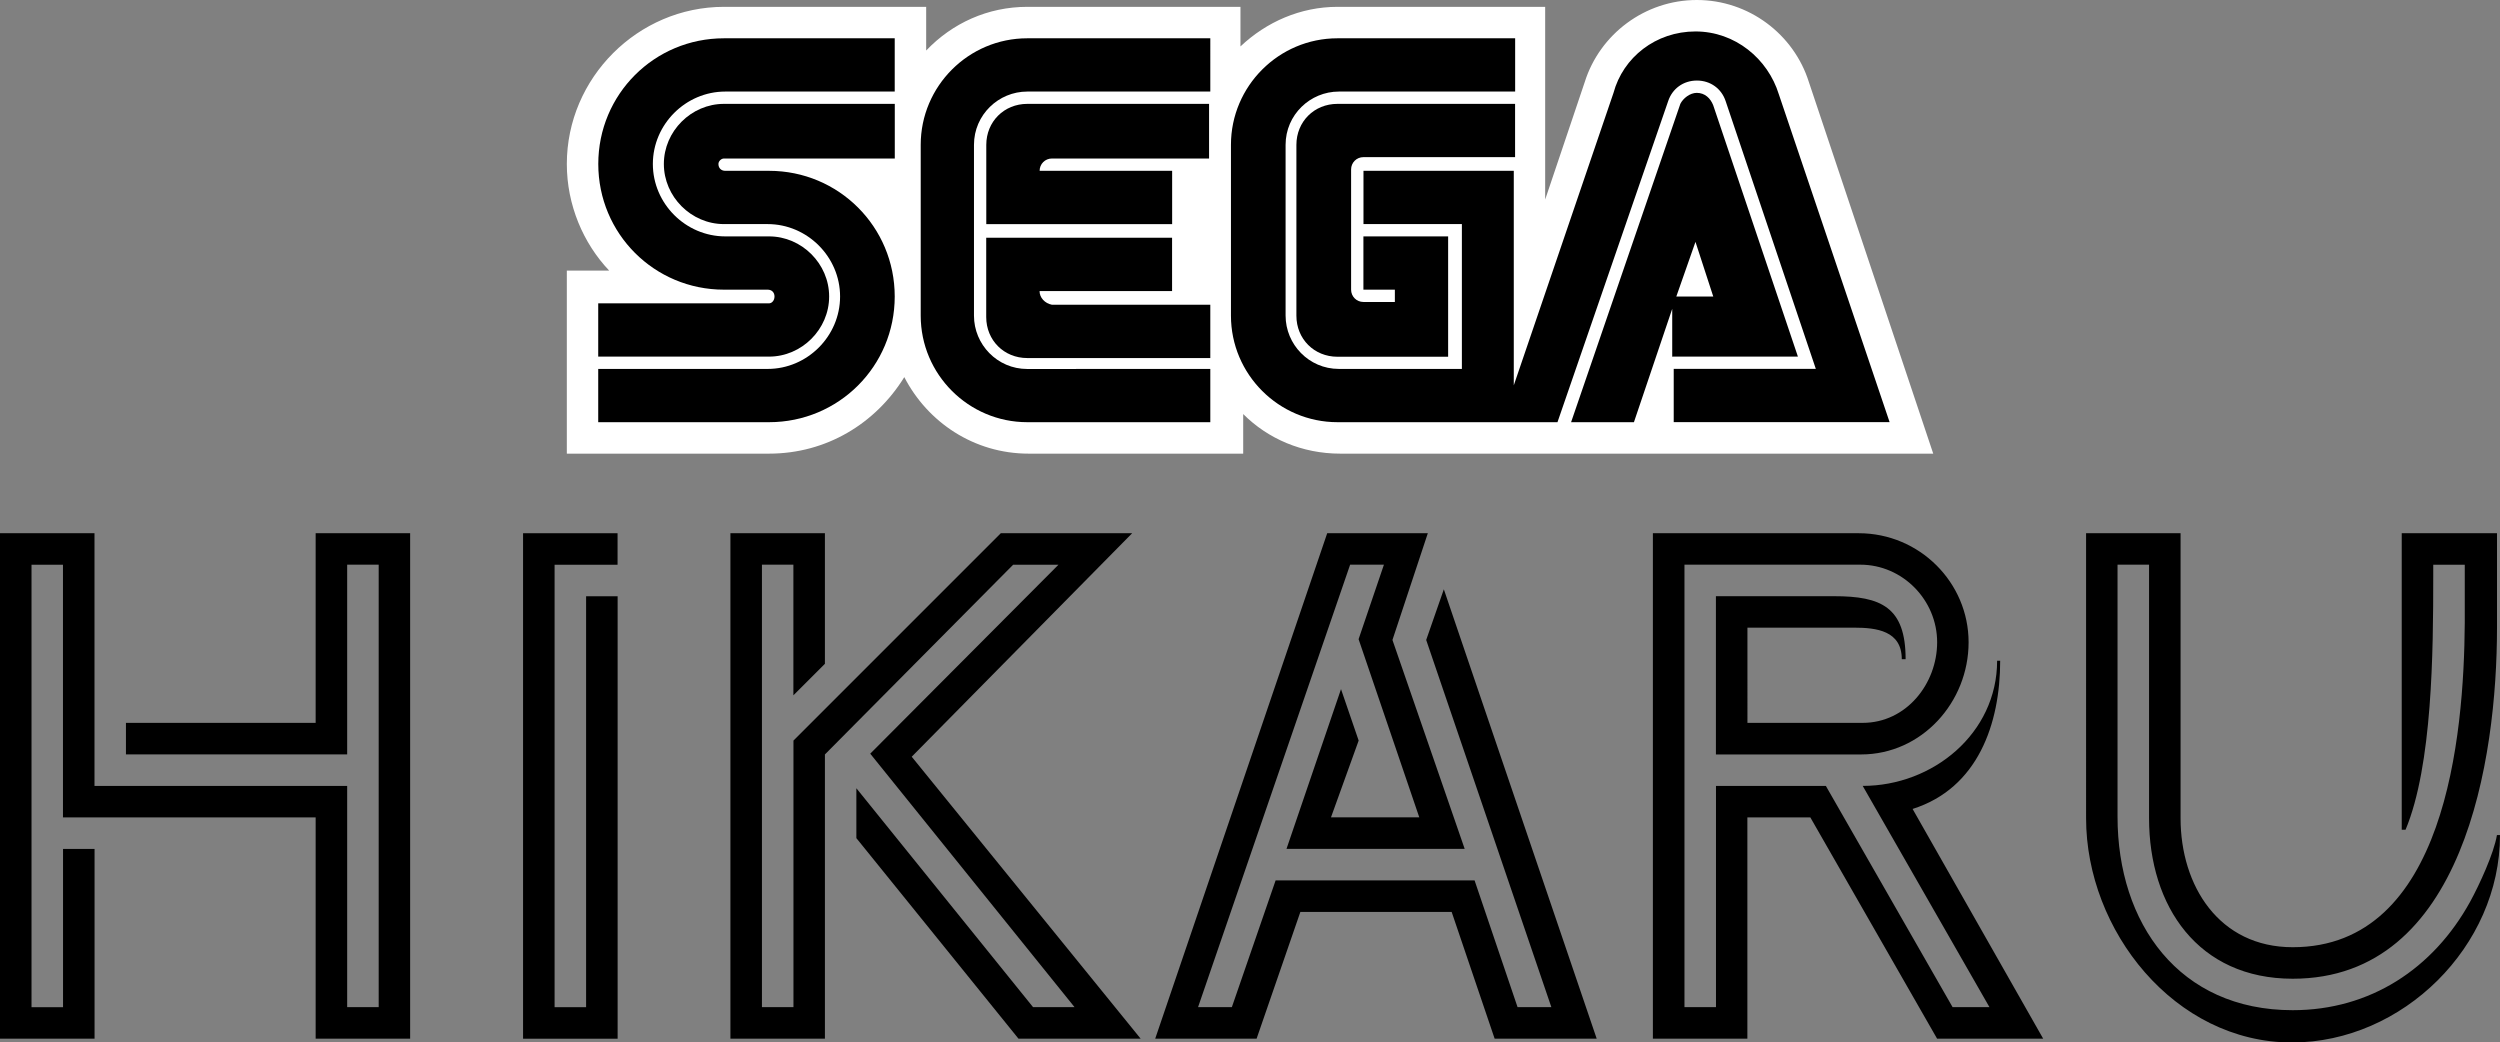 <?xml version="1.0" encoding="utf-8"?>
<!-- Generator: Adobe Illustrator 25.4.1, SVG Export Plug-In . SVG Version: 6.00 Build 0)  -->
<svg version="1.1" id="Layer_1" xmlns="http://www.w3.org/2000/svg" xmlns:xlink="http://www.w3.org/1999/xlink" x="0px" y="0px"
	 viewBox="0 0 3838.9 1600.8" style="enable-background:new 0 0 3838.9 1600.8;" xml:space="preserve">
<rect x="0" y="0" width="3838.9" height="1600.8" fill="#808080" stroke="none"/>
<style type="text/css">
	.st0{fill:#FFFFFF;}
</style>
<g>
	<g>
		<path d="M484.7,1594.9v-339.7h-388v-388H48.4v679.4h48.4v-243h48.4v291.3H0V818.8h145.1v388h388v339.7h48.4V867.1h-48.4v291.3
			H193.4V1110h291.3V818.8h145.1v776.1H484.7z"/>
		<path d="M803.2,1594.9V818.8h145.1v48.4h-96.7v679.4H900v-631h48.4V1595H803.2V1594.9z"/>
		<path d="M1563.9,1594.9L1315,1287v-76.6l271.3,336.1h63.7l-313.7-389.2l289-290.1h-69.6l-289,291.3v436.4h-145.1V818.8h145.1
			v200.5l-48.4,48.4V867.1H1170v679.4h48.4v-409.3l318.4-318.4h201.7L1400,1162l351.5,432.9H1563.9z"/>
		<path d="M2295.1,1594.9l-66-194.6h-232.3l-67.2,194.6h-155.7L2038,818.8h154.5l-54.3,163.9l110.9,320.8h-273.6l83.7-245.3l27.1,79
			l-42.5,117.9h135.6l-93.2-273.6l38.9-114.4h-51.9l-233.5,679.4h51.9l67.2-194.6h305.5l66,194.6h51.9L2190,982.7l27.1-77.8
			l234.7,690L2295.1,1594.9L2295.1,1594.9z"/>
		<path d="M2974.5,1594.9l-194.6-339.7h-96.7v339.7h-145.1V818.8h316.1c93.2,0,168.7,75.5,168.7,167.5s-71.9,172.2-165.1,172.2
			h-222.9v-243h181.6c71.9,0,109.7,16.5,109.7,96.7h-5.9c0-43.6-38.9-48.4-73.1-48.4h-163.9V1110h176.9
			c67.2,0,114.4-60.2,114.4-123.8c0-64.9-53.1-119.1-117.9-119.1h-270.1v679.4h48.4v-339.7h168.7l194.6,339.7h56.6l-194.6-339.7
			c107.3,0,206.4-80.2,206.4-192.2h4.7c0,96.7-34.2,195.8-134.5,227.6l200.5,352.7L2974.5,1594.9L2974.5,1594.9z"/>
		<path d="M3519.4,1600.8c-180.5,0-316.1-172.2-316.1-344.4V818.8h145.1v437.6c0,103.8,59,198.1,172.2,198.1
			c234.7,0,263-324.3,264.2-497.7v-89.6h-48.4v17.7c0,115.6-1.2,290.1-42.5,389.2h-5.9V818.8h146.3v145.1
			c0,201.7-50.7,539-313.7,539c-145.1,0-220.6-110.9-220.6-246.5V867.1h-48.4V1254c0,163.9,94.4,297.2,268.9,297.2
			c119.1,0,215.8-63.7,272.4-166.3c14.2-25.9,36.6-74.3,41.3-102.6h4.7C3839,1453.3,3689.2,1600.8,3519.4,1600.8z"/>
	</g>
	<g>
		<path class="st0" d="M2777.6,125.9C2754.5,52.5,2685.3,0,2605.6,0c-79.7,0-149,52.5-172.1,125.9l-60.8,180.5V10.5h-318.9
			c-56.7,0-109.1,23.1-149,60.8V10.5h-327.3c-60.8,0-115.4,25.2-155.3,67.1V10.5h-310.5c-132.2,0-241.3,109.1-241.3,241.3
			c0,63,25.2,121.7,65,163.7h-65v281.1h310.5c88.1,0,163.6-46.2,207.7-117.5c35.7,69.2,107,117.5,190.9,117.5H1909v-60.8
			c37.8,37.8,90.2,60.8,149,60.8h910.6L2777.6,125.9z"/>
		<g>
			<g>
				<path d="M1180.9,465.8H918.6v81.8h262.3c50.3,0,92.3-42,92.3-92.3s-42-92.3-92.3-92.3h-67.2c-60.8,0-111.2-50.3-111.2-111.2
					s50.4-111.2,111.2-111.2h260.2V58.8h-262.2c-107,0-193,86-193,193s86,193,193,193h67.1c6.3,0,10.5,4.2,10.5,10.5
					S1185.1,465.8,1180.9,465.8z"/>
				<path d="M1111.7,243.4h262.3v-83.9h-262.3c-50.3,0-92.3,42-92.3,92.3s42,92.3,92.3,92.3h67.1c60.8,0,111.2,50.3,111.2,111.2
					s-50.3,111.2-111.2,111.2H918.6v81.8h262.3c107,0,193-86,193-193s-86-193-193-193h-67.2c-6.3,0-10.5-4.2-10.5-10.5
					C1103.2,247.6,1107.4,243.4,1111.7,243.4z"/>
			</g>
			<g>
				<path d="M2053.7,159.5c-35.7,0-63,27.3-63,63v262.3c0,35.7,27.3,63,63,63h170V363h-130.1v81.8h48.3v18.9h-48.3
					c-10.5,0-18.9-8.4-18.9-18.9V260.2c0-10.5,8.4-18.9,18.9-18.9h232.9v-81.8H2053.7z"/>
				<path d="M2569.9,547.6h190.9l-130.1-386.1c-4.2-10.5-12.6-18.9-25.2-18.9c-10.5,0-21,8.4-25.2,16.8l-167.8,488.9h96.5
					l58.8-174.1v73.5L2569.9,547.6L2569.9,547.6z M2603.5,371.4l27.3,83.9h-56.7L2603.5,371.4z"/>
				<path d="M2731.5,144.8c-16.8-54.5-67.1-96.5-128-96.5s-111.2,39.8-125.9,94.4l-153.1,449V262.3h-230.8v81.8h151.1v222.4h-188.9
					c-46.2,0-81.8-37.8-81.8-81.8V222.4c0-46.2,37.8-81.8,81.8-81.8h270.7V58.8h-272.8c-90.2,0-163.6,73.5-163.6,163.6v262.3
					c0,90.2,73.5,163.6,163.6,163.6h337.8l170-493.1c6.3-18.9,23.1-31.5,44.1-31.5s37.8,12.6,44.1,31.5l138.5,411.2h-218.2v81.8
					h331.5l0,0L2731.5,144.8z"/>
			</g>
			<g>
				<path d="M1577.4,566.6c-46.2,0-81.8-37.8-81.8-81.8V222.4c0-46.2,37.8-81.8,81.8-81.8h281.1V58.8h-281.1
					c-90.2,0-163.6,73.5-163.6,163.6v262.3c0,90.2,73.5,163.6,163.6,163.6h281.1v-81.8L1577.4,566.6L1577.4,566.6z"/>
				<path d="M1596.3,446.9h203.5v-81.8h-285.4v121.7c0,35.7,27.3,63,63,63h281.1v-81.9h-243.4
					C1604.7,465.8,1596.3,457.4,1596.3,446.9z"/>
				<path d="M1799.9,262.3h-203.5c0-10.5,8.4-18.9,18.9-18.9h241.3v-83.9h-279.1c-35.7,0-63,27.3-63,63v121.7h285.4
					C1799.9,344.1,1799.9,262.3,1799.9,262.3z"/>
			</g>
		</g>
	</g>
</g>
</svg>
